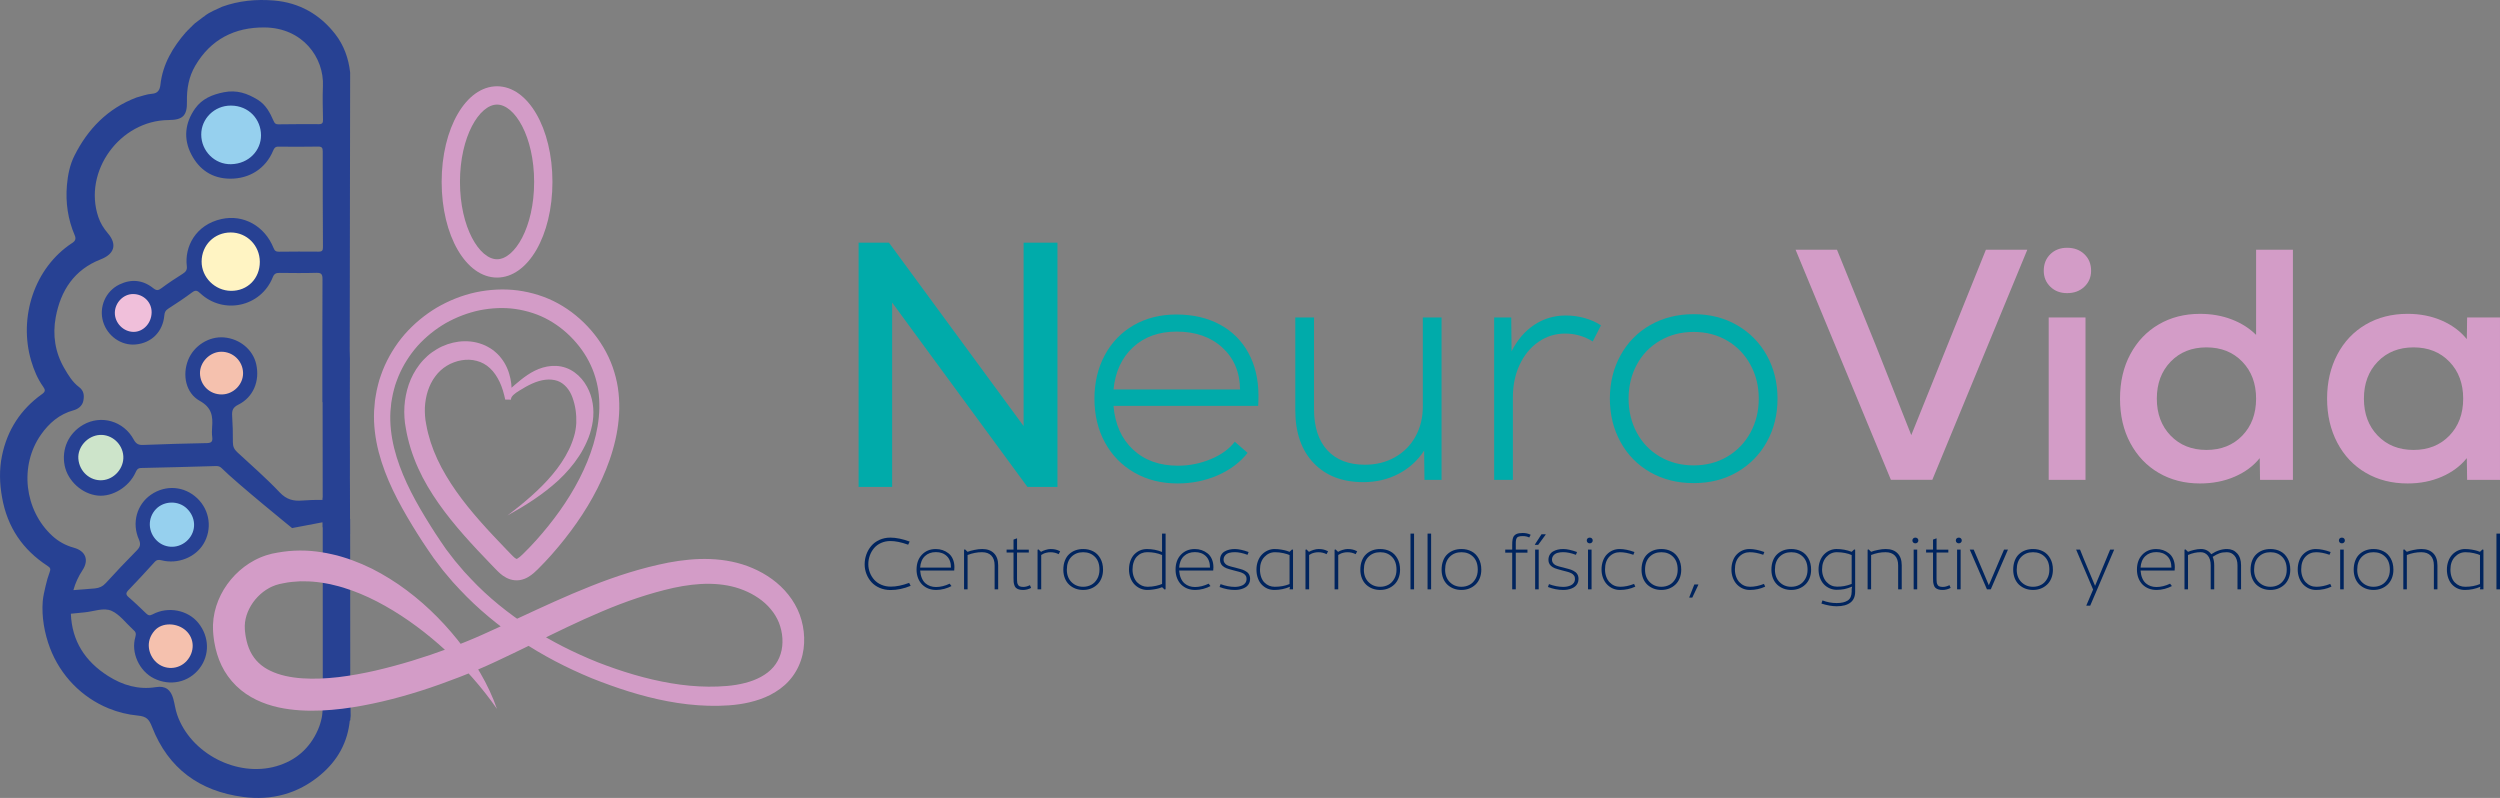 <?xml version="1.0" encoding="utf-8"?>
<!-- Generator: Adobe Illustrator 24.3.0, SVG Export Plug-In . SVG Version: 6.00 Build 0)  -->
<svg version="1.1" id="Capa_1" xmlns="http://www.w3.org/2000/svg" xmlns:xlink="http://www.w3.org/1999/xlink" x="0px" y="0px"
	 viewBox="0 0 1918.98 612.51" style="enable-background:new 0 0 1918.98 612.51;" xml:space="preserve">
<rect x="0" y="0" width="1918.98" height="612.51" fill="#808080" stroke="none"/>
<style type="text/css">
	.st0{fill:#00245E;}
	.st1{fill:#00ABAA;}
	.st2{fill:#D39CC7;}
	.st3{fill:#96D0EE;}
	.st4{fill:#F5C1AE;}
	.st5{fill:#F0BFDA;}
	.st6{fill:#FFF4C3;}
	.st7{fill:#CDE4CA;}
	.st8{fill:none;}
	.st9{fill:#274193;}
</style>
<g>
	<g>
		<path class="st0" d="M697.85,447.41l1.16,2.27c-5.2,2.15-10.32,3.23-15.36,3.23c-3.07,0-5.88-0.55-8.44-1.66
			c-2.52-1.09-4.62-2.56-6.31-4.42c-1.67-1.88-2.95-4-3.85-6.34c-0.9-2.35-1.35-4.78-1.35-7.3c0-2.62,0.44-5.15,1.31-7.58
			c0.87-2.43,2.12-4.61,3.75-6.53c1.61-1.92,3.7-3.47,6.26-4.66c2.54-1.16,5.34-1.75,8.41-1.75c4.38,0,9.32,1.01,14.81,3.03
			l-1.13,2.41c-5.24-1.88-9.77-2.82-13.61-2.82c-2.58,0-4.96,0.48-7.16,1.45c-2.19,0.97-4,2.31-5.44,4.01
			c-1.39,1.65-2.48,3.54-3.24,5.67c-0.77,2.13-1.15,4.35-1.15,6.66c0,2.21,0.39,4.35,1.18,6.41c0.79,2.07,1.91,3.91,3.36,5.54
			c1.47,1.63,3.31,2.92,5.51,3.85c2.2,0.94,4.58,1.41,7.14,1.41C687.89,450.32,692.62,449.35,697.85,447.41z"/>
		<path class="st0" d="M718.63,452.85c-4.31,0-7.87-1.36-10.7-4.07c-1.38-1.36-2.45-3.03-3.23-5c-0.78-1.98-1.16-4.15-1.16-6.52
			c0-4.77,1.37-8.59,4.1-11.46c2.77-2.91,6.31-4.36,10.62-4.36c3.76,0,7.03,1.1,9.8,3.29c1.42,1.09,2.53,2.56,3.33,4.41
			c0.8,1.85,1.21,3.93,1.21,6.24c0,0.66-0.05,1.5-0.15,2.53h-26.15c0.35,4.5,1.72,7.79,4.1,9.86c2.21,1.88,4.9,2.82,8.06,2.82
			c3.4,0,6.9-0.85,10.5-2.56l1.4,1.83c-1.4,0.79-3.21,1.5-5.44,2.13C722.74,452.56,720.64,452.85,718.63,452.85z M706.29,435.71
			h23.68c0-3.82-1.06-6.76-3.17-8.81c-2.13-2.07-4.94-3.11-8.41-3.11c-3.45,0-6.27,1.03-8.44,3.08
			C707.77,428.95,706.54,431.89,706.29,435.71z"/>
		<path class="st0" d="M742.71,452.38h-2.71v-30.4l0.73-0.29l1.98,1.89c1.34-0.55,3.06-1.03,5.18-1.45c2.15-0.47,4.16-0.7,6.02-0.7
			c3.92,0,6.93,1.09,9.05,3.26c2.15,2.15,3.23,5.23,3.23,9.22v18.47h-2.73v-18.41c0-3.28-0.84-5.78-2.52-7.51
			c-1.68-1.72-4.07-2.59-7.17-2.59c-3.71,0-7.39,0.71-11.06,2.15V452.38z"/>
		<path class="st0" d="M780.68,413.2v8.7h9.02v2.24h-9.05v19.43c0,0.91,0.01,1.52,0.03,1.83c0.04,1.36,0.18,2.3,0.41,2.82
			c0.37,0.87,0.83,1.46,1.4,1.75c0.79,0.37,1.78,0.55,2.97,0.55c1.63,0,3.33-0.45,5.12-1.36l0.9,2.12
			c-2.02,1.05-4.11,1.57-6.28,1.57c-2.43,0-4.25-0.57-5.47-1.72c-0.52-0.52-0.91-1.21-1.16-2.07c-0.27-0.87-0.45-1.69-0.52-2.47
			c-0.06-0.79-0.09-1.8-0.09-3.03v-19.43h-5.32v-2.24h5.32v-7.71L780.68,413.2z"/>
		<path class="st0" d="M799.21,452.38h-2.79v-30.37l0.73-0.29l1.95,1.89c0.78-0.52,1.91-1.02,3.4-1.48c1.49-0.47,2.83-0.7,4.02-0.7
			c1.32,0,2.5,0.12,3.55,0.35c1.03,0.19,2.26,0.66,3.7,1.39l-1.16,2.21c-1.9-0.99-4-1.48-6.29-1.48c-1.09,0-2.1,0.11-3.05,0.35
			c-0.97,0.23-1.71,0.48-2.21,0.73c-0.78,0.41-1.39,0.75-1.83,1.02V452.38z"/>
		<path class="st0" d="M816.2,437.32c0-2.56,0.39-4.87,1.18-6.93c0.79-2.06,1.89-3.74,3.3-5.03c2.85-2.62,6.45-3.93,10.79-3.93
			c2.85,0,5.4,0.59,7.65,1.77c2.29,1.17,4.11,2.97,5.47,5.41c1.4,2.43,2.09,5.32,2.09,8.7c0,2.37-0.4,4.55-1.21,6.55
			c-0.8,1.99-1.92,3.65-3.36,4.97c-2.93,2.67-6.5,4.01-10.7,4.01c-4.21,0-7.78-1.34-10.7-4.01c-1.42-1.32-2.52-2.98-3.32-4.97
			C816.6,441.86,816.2,439.68,816.2,437.32z M831.41,450.41c2.31,0,4.41-0.52,6.31-1.54c1.84-0.99,3.35-2.51,4.51-4.57
			c1.14-2.02,1.72-4.34,1.72-6.98c0-4.29-1.17-7.59-3.52-9.92c-2.33-2.35-5.33-3.52-9.02-3.52c-3.65,0-6.64,1.17-8.99,3.52
			c-2.35,2.35-3.52,5.65-3.52,9.92c0,3.95,1.19,7.12,3.58,9.51C824.87,449.21,827.85,450.41,831.41,450.41z"/>
		<path class="st0" d="M880.61,452.85c-1.82,0-3.58-0.37-5.28-1.1c-1.7-0.74-3.19-1.77-4.49-3.11c-1.32-1.36-2.36-3.03-3.11-5.03
			s-1.13-4.15-1.13-6.46c0-2.4,0.36-4.61,1.09-6.63c0.73-2.02,1.73-3.68,3.01-5c2.66-2.71,5.89-4.07,9.72-4.07
			c4.09,0,7.94,0.75,11.55,2.24v-14.08h2.73v42.65l-0.73,0.29l-1.98-1.83c-0.55,0.23-1.28,0.5-2.21,0.81
			c-0.89,0.27-2.21,0.57-3.96,0.87C884.09,452.69,882.35,452.85,880.61,452.85z M880.87,450.41c2.25,0,4.41-0.25,6.49-0.73
			c2.17-0.51,3.72-0.99,4.65-1.46v-11.32v-10.88c-3.39-1.45-7.19-2.18-11.37-2.18c-3.18,0-5.84,1.12-7.97,3.35
			c-1.05,1.1-1.87,2.52-2.46,4.25c-0.59,1.72-0.89,3.63-0.89,5.7c0,2,0.31,3.85,0.94,5.57c0.63,1.72,1.49,3.14,2.58,4.26
			C875.13,449.26,877.8,450.41,880.87,450.41z"/>
		<path class="st0" d="M917.44,452.85c-4.31,0-7.87-1.36-10.7-4.07c-1.38-1.36-2.45-3.03-3.23-5c-0.78-1.98-1.16-4.15-1.16-6.52
			c0-4.77,1.37-8.59,4.1-11.46c2.77-2.91,6.31-4.36,10.62-4.36c3.76,0,7.03,1.1,9.8,3.29c1.42,1.09,2.53,2.56,3.33,4.41
			c0.8,1.85,1.21,3.93,1.21,6.24c0,0.66-0.05,1.5-0.15,2.53H905.1c0.35,4.5,1.72,7.79,4.1,9.86c2.21,1.88,4.9,2.82,8.06,2.82
			c3.4,0,6.9-0.85,10.5-2.56l1.4,1.83c-1.4,0.79-3.21,1.5-5.44,2.13C921.55,452.56,919.46,452.85,917.44,452.85z M905.1,435.71
			h23.68c0-3.82-1.06-6.76-3.17-8.81c-2.13-2.07-4.94-3.11-8.41-3.11c-3.45,0-6.27,1.03-8.44,3.08
			C906.58,428.95,905.36,431.89,905.1,435.71z"/>
		<path class="st0" d="M947.81,452.85c-3.82,0-7.72-0.76-11.69-2.27l0.78-2.21c3.84,1.42,7.51,2.12,11,2.12
			c0.95,0,1.9-0.08,2.85-0.26c0.95-0.18,1.91-0.48,2.86-0.9c0.96-0.43,1.74-1.06,2.34-1.92c0.6-0.85,0.9-1.86,0.9-3.03
			c0-1.07-0.23-1.91-0.7-2.53c-0.54-0.76-1.15-1.31-1.8-1.66c-0.95-0.49-1.8-0.85-2.56-1.08c-0.45-0.14-0.91-0.26-1.4-0.38
			l-0.55-0.15c-0.37-0.09-0.68-0.17-0.93-0.23l-1.45-0.38c-3.16-0.83-5.16-1.42-5.99-1.77c-2.56-1.05-4.12-2.52-4.68-4.42
			c-0.19-0.6-0.29-1.29-0.29-2.06c0-1.46,0.31-2.73,0.94-3.83c0.63-1.09,1.49-1.96,2.58-2.59c1.09-0.63,2.28-1.1,3.59-1.41
			c1.31-0.31,2.72-0.46,4.23-0.46c2.87,0,6.4,0.77,10.59,2.3l-0.84,2.15c-3.67-1.36-6.91-2.04-9.75-2.04
			c-1.59,0-3.02,0.17-4.28,0.52c-1.28,0.35-2.33,0.99-3.14,1.92c-0.82,0.93-1.22,2.07-1.22,3.41c0,1.57,0.79,2.88,2.36,3.93
			c0.72,0.43,1.77,0.84,3.17,1.22l1.72,0.44c0.15,0.04,0.67,0.16,1.54,0.38l1.8,0.49l1.95,0.52c1.59,0.41,2.85,0.87,3.78,1.4
			c1.28,0.62,2.25,1.4,2.91,2.35c0.76,1.09,1.13,2.4,1.13,3.96c0,1.24-0.24,2.35-0.71,3.33s-1.1,1.78-1.86,2.41
			c-0.77,0.63-1.67,1.16-2.72,1.57c-1.05,0.42-2.1,0.71-3.17,0.89C950.03,452.76,948.94,452.85,947.81,452.85z"/>
		<path class="st0" d="M978.21,452.85c-3.8,0-7.02-1.35-9.66-4.04c-1.28-1.32-2.28-2.98-3.01-4.99c-0.73-2.01-1.09-4.2-1.09-6.59
			c0-2.31,0.37-4.47,1.11-6.47c0.74-2.01,1.75-3.69,3.05-5.05c1.3-1.36,2.79-2.41,4.47-3.16c1.68-0.74,3.43-1.12,5.25-1.12
			c1.8,0,3.57,0.16,5.29,0.46c1.84,0.33,3.18,0.63,4.01,0.9c0.87,0.25,1.61,0.52,2.21,0.79l1.95-1.83l0.73,0.26v30.37h-2.7
			l0.35-1.98C986.31,452.03,982.32,452.85,978.21,452.85z M978.5,450.41c4.23,0,8.01-0.7,11.35-2.1v-10.88v-11.37
			c-0.93-0.46-2.48-0.95-4.66-1.45c-2.07-0.49-4.24-0.73-6.49-0.73c-3.16,0-5.88,1.2-8.15,3.6c-2.27,2.41-3.4,5.65-3.4,9.72
			c0,2.07,0.3,3.98,0.89,5.7c0.59,1.73,1.42,3.13,2.49,4.19C972.7,449.3,975.36,450.41,978.5,450.41z"/>
		<path class="st0" d="M1004.86,452.38h-2.79v-30.37l0.73-0.29l1.95,1.89c0.78-0.52,1.91-1.02,3.4-1.48c1.49-0.47,2.83-0.7,4.02-0.7
			c1.32,0,2.5,0.12,3.55,0.35c1.03,0.19,2.26,0.66,3.7,1.39l-1.16,2.21c-1.9-0.99-4-1.48-6.29-1.48c-1.09,0-2.1,0.11-3.05,0.35
			c-0.97,0.23-1.71,0.48-2.21,0.73c-0.78,0.41-1.39,0.75-1.83,1.02V452.38z"/>
		<path class="st0" d="M1027.2,452.38h-2.79v-30.37l0.73-0.29l1.95,1.89c0.78-0.52,1.91-1.02,3.4-1.48c1.49-0.47,2.83-0.7,4.02-0.7
			c1.32,0,2.5,0.12,3.55,0.35c1.03,0.19,2.26,0.66,3.7,1.39l-1.16,2.21c-1.9-0.99-4-1.48-6.29-1.48c-1.09,0-2.1,0.11-3.05,0.35
			c-0.97,0.23-1.71,0.48-2.21,0.73c-0.78,0.41-1.39,0.75-1.83,1.02V452.38z"/>
		<path class="st0" d="M1044.19,437.32c0-2.56,0.39-4.87,1.18-6.93c0.79-2.06,1.89-3.74,3.3-5.03c2.85-2.62,6.45-3.93,10.79-3.93
			c2.85,0,5.4,0.59,7.65,1.77c2.29,1.17,4.11,2.97,5.47,5.41c1.4,2.43,2.1,5.32,2.1,8.7c0,2.37-0.4,4.55-1.21,6.55
			c-0.8,1.99-1.92,3.65-3.36,4.97c-2.93,2.67-6.5,4.01-10.7,4.01c-4.21,0-7.78-1.34-10.71-4.01c-1.42-1.32-2.52-2.98-3.32-4.97
			C1044.59,441.86,1044.19,439.68,1044.19,437.32z M1059.41,450.41c2.31,0,4.41-0.52,6.31-1.54c1.84-0.99,3.34-2.51,4.51-4.57
			c1.15-2.02,1.72-4.34,1.72-6.98c0-4.29-1.17-7.59-3.52-9.92c-2.33-2.35-5.33-3.52-9.02-3.52c-3.65,0-6.64,1.17-8.99,3.52
			c-2.35,2.35-3.52,5.65-3.52,9.92c0,3.95,1.19,7.12,3.58,9.51C1052.86,449.21,1055.84,450.41,1059.41,450.41z"/>
		<path class="st0" d="M1085.42,409.59v42.79h-2.73v-42.79H1085.42z"/>
		<path class="st0" d="M1098.51,409.59v42.79h-2.73v-42.79H1098.51z"/>
		<path class="st0" d="M1106.56,437.32c0-2.56,0.39-4.87,1.17-6.93c0.79-2.06,1.89-3.74,3.3-5.03c2.85-2.62,6.45-3.93,10.79-3.93
			c2.85,0,5.4,0.59,7.65,1.77c2.29,1.17,4.11,2.97,5.47,5.41c1.4,2.43,2.1,5.32,2.1,8.7c0,2.37-0.4,4.55-1.21,6.55
			c-0.8,1.99-1.92,3.65-3.36,4.97c-2.93,2.67-6.5,4.01-10.7,4.01c-4.21,0-7.78-1.34-10.71-4.01c-1.42-1.32-2.52-2.98-3.32-4.97
			C1106.96,441.86,1106.56,439.68,1106.56,437.32z M1121.78,450.41c2.31,0,4.41-0.52,6.31-1.54c1.84-0.99,3.34-2.51,4.51-4.57
			c1.15-2.02,1.72-4.34,1.72-6.98c0-4.29-1.17-7.59-3.52-9.92c-2.33-2.35-5.33-3.52-9.02-3.52c-3.65,0-6.65,1.17-8.99,3.52
			c-2.35,2.35-3.52,5.65-3.52,9.92c0,3.95,1.19,7.12,3.58,9.51C1115.23,449.21,1118.21,450.41,1121.78,450.41z"/>
		<path class="st0" d="M1160.76,452.38v-28.13h-5.35v-2.36h5.35v-3.57c0-0.72,0.02-1.49,0.06-2.3c0.12-1.73,0.37-2.96,0.76-3.7
			c0.5-1.06,1.32-1.86,2.44-2.4c1.12-0.53,2.72-0.8,4.77-0.8c2.33,0,4.37,0.46,6.14,1.36l-1.1,2.1c-1.36-0.72-3.01-1.08-4.95-1.08
			c-1.44,0-2.46,0.13-3.08,0.38c-0.33,0.14-0.57,0.24-0.71,0.3c-0.15,0.07-0.3,0.18-0.47,0.33c-0.16,0.16-0.3,0.34-0.42,0.55
			c-0.33,0.62-0.54,1.32-0.61,2.1l-0.09,1.39v1.75v3.57h8.96v2.36h-8.96v28.13H1160.76z"/>
		<path class="st0" d="M1186.42,410.4l-5.73,7.83h-2.5v-0.29l5.06-7.85h3.17V410.4z M1181.09,452.38h-2.73v-30.49h2.73V452.38z"/>
		<path class="st0" d="M1199.89,452.85c-3.82,0-7.72-0.76-11.7-2.27l0.79-2.21c3.84,1.42,7.51,2.12,11,2.12
			c0.95,0,1.9-0.08,2.85-0.26c0.95-0.18,1.9-0.48,2.86-0.9c0.96-0.43,1.74-1.06,2.34-1.92c0.6-0.85,0.9-1.86,0.9-3.03
			c0-1.07-0.23-1.91-0.7-2.53c-0.54-0.76-1.15-1.31-1.8-1.66c-0.95-0.49-1.8-0.85-2.56-1.08c-0.44-0.14-0.91-0.26-1.39-0.38
			l-0.55-0.15c-0.37-0.09-0.68-0.17-0.93-0.23l-1.46-0.38c-3.16-0.83-5.16-1.42-5.99-1.77c-2.56-1.05-4.12-2.52-4.68-4.42
			c-0.19-0.6-0.29-1.29-0.29-2.06c0-1.46,0.31-2.73,0.95-3.83c0.63-1.09,1.49-1.96,2.57-2.59c1.09-0.63,2.28-1.1,3.59-1.41
			c1.31-0.31,2.72-0.46,4.23-0.46c2.87,0,6.4,0.77,10.59,2.3l-0.85,2.15c-3.66-1.36-6.91-2.04-9.74-2.04
			c-1.59,0-3.02,0.17-4.28,0.52c-1.28,0.35-2.33,0.99-3.14,1.92c-0.81,0.93-1.22,2.07-1.22,3.41c0,1.57,0.79,2.88,2.36,3.93
			c0.72,0.43,1.77,0.84,3.17,1.22l1.72,0.44c0.15,0.04,0.67,0.16,1.54,0.38l1.8,0.49l1.95,0.52c1.59,0.41,2.85,0.87,3.78,1.4
			c1.28,0.62,2.25,1.4,2.91,2.35c0.76,1.09,1.14,2.4,1.14,3.96c0,1.24-0.24,2.35-0.71,3.33c-0.48,0.98-1.09,1.78-1.86,2.41
			c-0.76,0.63-1.67,1.16-2.72,1.57c-1.05,0.42-2.1,0.71-3.17,0.89C1202.11,452.76,1201.01,452.85,1199.89,452.85z"/>
		<path class="st0" d="M1220.28,412.67c0.62,0,1.15,0.19,1.6,0.58c0.44,0.38,0.67,0.92,0.67,1.6c0,0.66-0.22,1.2-0.67,1.6
			c-0.45,0.41-0.98,0.61-1.6,0.61c-0.66,0-1.21-0.2-1.64-0.6c-0.44-0.4-0.65-0.93-0.65-1.61c0-0.68,0.22-1.21,0.65-1.6
			C1219.07,412.87,1219.62,412.67,1220.28,412.67z M1221.67,452.38h-2.73v-30.49h2.73V452.38z"/>
		<path class="st0" d="M1254.29,448.2l0.96,2.09c-3.66,1.71-7.6,2.56-11.81,2.56c-3.78,0-7.06-1.39-9.83-4.16
			c-1.32-1.36-2.36-3.04-3.13-5.05c-0.77-2.01-1.15-4.17-1.15-6.5c0-2.44,0.38-4.68,1.13-6.72s1.8-3.71,3.11-5
			c2.7-2.66,5.93-3.99,9.71-3.99c3.3,0,7.07,0.77,11.32,2.3l-0.85,2.13c-3.72-1.32-7.16-1.98-10.3-1.98c-3.26,0-5.98,1.15-8.18,3.46
			c-2.17,2.29-3.26,5.55-3.26,9.77c0,2.02,0.31,3.88,0.93,5.59c0.62,1.71,1.47,3.12,2.56,4.25c2.21,2.31,4.93,3.46,8.15,3.46
			C1247.03,450.41,1250.57,449.67,1254.29,448.2z"/>
		<path class="st0" d="M1260.02,437.32c0-2.56,0.39-4.87,1.17-6.93c0.79-2.06,1.89-3.74,3.3-5.03c2.85-2.62,6.45-3.93,10.79-3.93
			c2.85,0,5.4,0.59,7.65,1.77c2.29,1.17,4.11,2.97,5.47,5.41c1.4,2.43,2.1,5.32,2.1,8.7c0,2.37-0.4,4.55-1.21,6.55
			c-0.8,1.99-1.92,3.65-3.36,4.97c-2.93,2.67-6.5,4.01-10.7,4.01c-4.21,0-7.78-1.34-10.71-4.01c-1.42-1.32-2.52-2.98-3.32-4.97
			C1260.42,441.86,1260.02,439.68,1260.02,437.32z M1275.24,450.41c2.31,0,4.41-0.52,6.31-1.54c1.84-0.99,3.34-2.51,4.51-4.57
			c1.15-2.02,1.72-4.34,1.72-6.98c0-4.29-1.17-7.59-3.52-9.92c-2.33-2.35-5.33-3.52-9.02-3.52c-3.65,0-6.65,1.17-8.99,3.52
			c-2.34,2.35-3.52,5.65-3.52,9.92c0,3.95,1.19,7.12,3.58,9.51C1268.69,449.21,1271.67,450.41,1275.24,450.41z"/>
		<path class="st0" d="M1303.6,448.95l-4.62,9.77h-2.3v-0.29l3.87-9.8h3.05V448.95z"/>
		<path class="st0" d="M1353.99,448.2l0.96,2.09c-3.66,1.71-7.6,2.56-11.81,2.56c-3.78,0-7.06-1.39-9.83-4.16
			c-1.32-1.36-2.36-3.04-3.13-5.05c-0.77-2.01-1.15-4.17-1.15-6.5c0-2.44,0.38-4.68,1.13-6.72s1.8-3.71,3.11-5
			c2.7-2.66,5.93-3.99,9.71-3.99c3.3,0,7.07,0.77,11.32,2.3l-0.85,2.13c-3.72-1.32-7.16-1.98-10.3-1.98c-3.26,0-5.98,1.15-8.18,3.46
			c-2.17,2.29-3.26,5.55-3.26,9.77c0,2.02,0.31,3.88,0.93,5.59c0.62,1.71,1.47,3.12,2.56,4.25c2.21,2.31,4.93,3.46,8.15,3.46
			C1346.72,450.41,1350.27,449.67,1353.99,448.2z"/>
		<path class="st0" d="M1359.72,437.32c0-2.56,0.39-4.87,1.17-6.93c0.79-2.06,1.89-3.74,3.3-5.03c2.85-2.62,6.45-3.93,10.79-3.93
			c2.85,0,5.4,0.59,7.65,1.77c2.29,1.17,4.11,2.97,5.47,5.41c1.4,2.43,2.1,5.32,2.1,8.7c0,2.37-0.4,4.55-1.21,6.55
			c-0.8,1.99-1.92,3.65-3.36,4.97c-2.93,2.67-6.5,4.01-10.7,4.01c-4.21,0-7.78-1.34-10.71-4.01c-1.42-1.32-2.52-2.98-3.32-4.97
			C1360.11,441.86,1359.72,439.68,1359.72,437.32z M1374.93,450.41c2.31,0,4.41-0.52,6.31-1.54c1.84-0.99,3.34-2.51,4.51-4.57
			c1.15-2.02,1.72-4.34,1.72-6.98c0-4.29-1.17-7.59-3.52-9.92c-2.33-2.35-5.33-3.52-9.02-3.52c-3.65,0-6.65,1.17-8.99,3.52
			c-2.35,2.35-3.52,5.65-3.52,9.92c0,3.95,1.19,7.12,3.58,9.51C1368.38,449.21,1371.36,450.41,1374.93,450.41z"/>
		<path class="st0" d="M1409.84,465.36c-3.51,0-7.42-0.69-11.73-2.07l0.79-2.42c3.55,1.36,7.17,2.04,10.88,2.04
			c3.7,0,6.55-0.66,8.55-1.98c1.96-1.3,2.96-3.55,3-6.75v-2.1l0.35-1.8c-2.23,0.91-4.22,1.55-5.97,1.92
			c-1.74,0.35-3.71,0.52-5.9,0.52c-1.84,0-3.61-0.36-5.31-1.09c-1.7-0.73-3.19-1.76-4.47-3.1c-1.3-1.36-2.31-3.03-3.04-5.02
			c-0.73-1.99-1.09-4.13-1.09-6.44c0-2.29,0.37-4.42,1.1-6.41c0.74-1.99,1.75-3.65,3.03-4.99c1.28-1.36,2.76-2.41,4.44-3.14
			s3.43-1.11,5.25-1.11c4.01,0,7.88,0.72,11.61,2.15l1.95-1.86l0.73,0.29v32.18c0,3.71-1.21,6.49-3.64,8.36
			S1414.44,465.36,1409.84,465.36z M1410.13,450.32c2.04,0,3.87-0.16,5.5-0.46c1.78-0.33,3.68-0.87,5.7-1.63V436.7v-10.65
			c-1.36-0.64-3.05-1.16-5.09-1.57c-2.04-0.41-4.14-0.61-6.31-0.61c-3.12,0-5.79,1.21-8,3.63c-2.21,2.43-3.32,5.62-3.32,9.6
			c0,1.96,0.31,3.79,0.95,5.48c0.63,1.7,1.49,3.11,2.57,4.23C1404.36,449.16,1407.03,450.32,1410.13,450.32z"/>
		<path class="st0" d="M1436.26,452.38h-2.7v-30.4l0.73-0.29l1.98,1.89c1.34-0.55,3.07-1.03,5.18-1.45c2.15-0.47,4.16-0.7,6.02-0.7
			c3.92,0,6.93,1.09,9.05,3.26c2.15,2.15,3.23,5.23,3.23,9.22v18.47H1457v-18.41c0-3.28-0.84-5.78-2.52-7.51
			c-1.68-1.72-4.07-2.59-7.17-2.59c-3.71,0-7.39,0.71-11.06,2.15V452.38z"/>
		<path class="st0" d="M1470.24,412.67c0.62,0,1.15,0.19,1.6,0.58c0.44,0.38,0.67,0.92,0.67,1.6c0,0.66-0.22,1.2-0.67,1.6
			c-0.45,0.41-0.98,0.61-1.6,0.61c-0.66,0-1.21-0.2-1.64-0.6c-0.44-0.4-0.66-0.93-0.66-1.61c0-0.68,0.22-1.21,0.66-1.6
			C1469.03,412.87,1469.58,412.67,1470.24,412.67z M1471.63,452.38h-2.73v-30.49h2.73V452.38z"/>
		<path class="st0" d="M1486.5,413.2v8.7h9.02v2.24h-9.05v19.43c0,0.91,0.01,1.52,0.03,1.83c0.04,1.36,0.17,2.3,0.41,2.82
			c0.37,0.87,0.83,1.46,1.39,1.75c0.79,0.37,1.78,0.55,2.97,0.55c1.63,0,3.34-0.45,5.12-1.36l0.9,2.12
			c-2.02,1.05-4.11,1.57-6.28,1.57c-2.43,0-4.25-0.57-5.47-1.72c-0.52-0.52-0.91-1.21-1.16-2.07c-0.27-0.87-0.45-1.69-0.52-2.47
			c-0.06-0.79-0.09-1.8-0.09-3.03v-19.43h-5.32v-2.24h5.32v-7.71L1486.5,413.2z"/>
		<path class="st0" d="M1503.57,412.67c0.62,0,1.15,0.19,1.6,0.58c0.44,0.38,0.67,0.92,0.67,1.6c0,0.66-0.22,1.2-0.67,1.6
			c-0.45,0.41-0.98,0.61-1.6,0.61c-0.66,0-1.21-0.2-1.64-0.6c-0.44-0.4-0.65-0.93-0.65-1.61c0-0.68,0.22-1.21,0.65-1.6
			C1502.37,412.87,1502.91,412.67,1503.57,412.67z M1504.97,452.38h-2.73v-30.49h2.73V452.38z"/>
		<path class="st0" d="M1534.47,430.74l3.81-8.85h3l-13.18,30.49h-2.94l-13.18-30.49h3.03l3.46,8.12l8.14,19.23L1534.47,430.74z"/>
		<path class="st0" d="M1545.32,437.32c0-2.56,0.39-4.87,1.17-6.93c0.79-2.06,1.89-3.74,3.3-5.03c2.85-2.62,6.45-3.93,10.79-3.93
			c2.85,0,5.4,0.59,7.65,1.77c2.29,1.17,4.11,2.97,5.47,5.41c1.4,2.43,2.1,5.32,2.1,8.7c0,2.37-0.4,4.55-1.21,6.55
			c-0.8,1.99-1.92,3.65-3.36,4.97c-2.93,2.67-6.5,4.01-10.7,4.01c-4.21,0-7.78-1.34-10.71-4.01c-1.42-1.32-2.52-2.98-3.32-4.97
			C1545.72,441.86,1545.32,439.68,1545.32,437.32z M1560.54,450.41c2.31,0,4.41-0.52,6.31-1.54c1.84-0.99,3.34-2.51,4.51-4.57
			c1.15-2.02,1.72-4.34,1.72-6.98c0-4.29-1.17-7.59-3.52-9.92c-2.33-2.35-5.33-3.52-9.02-3.52c-3.65,0-6.65,1.17-8.99,3.52
			c-2.35,2.35-3.52,5.65-3.52,9.92c0,3.95,1.19,7.12,3.58,9.51C1553.99,449.21,1556.97,450.41,1560.54,450.41z"/>
		<path class="st0" d="M1616.33,430.1l3.38-8.21h3.11l-18.39,43h-3.03l5.26-12.37l-13.03-30.63h3l3.08,7.65l8.46,20.16
			L1616.33,430.1z"/>
		<path class="st0" d="M1655.4,452.85c-4.31,0-7.88-1.36-10.71-4.07c-1.38-1.36-2.45-3.03-3.23-5c-0.78-1.98-1.16-4.15-1.16-6.52
			c0-4.77,1.36-8.59,4.1-11.46c2.78-2.91,6.31-4.36,10.62-4.36c3.76,0,7.03,1.1,9.81,3.29c1.42,1.09,2.53,2.56,3.33,4.41
			c0.8,1.85,1.21,3.93,1.21,6.24c0,0.66-0.05,1.5-0.15,2.53h-26.15c0.35,4.5,1.72,7.79,4.1,9.86c2.21,1.88,4.9,2.82,8.06,2.82
			c3.39,0,6.89-0.85,10.5-2.56l1.4,1.83c-1.4,0.79-3.21,1.5-5.44,2.13C1659.51,452.56,1657.42,452.85,1655.4,452.85z
			 M1643.07,435.71h23.68c0-3.82-1.06-6.76-3.17-8.81c-2.13-2.07-4.94-3.11-8.41-3.11c-3.45,0-6.27,1.03-8.44,3.08
			C1644.54,428.95,1643.32,431.89,1643.07,435.71z"/>
		<path class="st0" d="M1709.45,421.43c3.16,0,5.75,1.11,7.77,3.32c2,2.17,3,5.23,3,9.16v18.47h-2.74v-18.41
			c0-3.2-0.77-5.68-2.32-7.45c-1.53-1.76-3.47-2.65-5.82-2.65c-2.25,0-4.13,0.27-5.65,0.81c-1.55,0.57-3.31,1.47-5.26,2.74
			c0.79,1.88,1.19,4.04,1.19,6.49v18.47h-2.7v-18.41c0-3.22-0.73-5.7-2.18-7.45c-1.42-1.76-3.24-2.65-5.47-2.65
			c-3.32,0-6.57,0.71-9.78,2.15v26.36h-2.7v-30.4l0.73-0.29l1.98,1.89c1.26-0.55,2.79-1.03,4.6-1.45c1.84-0.47,3.62-0.7,5.32-0.7
			c3.38,0,6.01,1.34,7.91,4.01C1701.32,422.77,1705.36,421.43,1709.45,421.43z"/>
		<path class="st0" d="M1727.52,437.32c0-2.56,0.39-4.87,1.17-6.93c0.79-2.06,1.89-3.74,3.3-5.03c2.85-2.62,6.45-3.93,10.79-3.93
			c2.85,0,5.4,0.59,7.65,1.77c2.29,1.17,4.11,2.97,5.47,5.41c1.4,2.43,2.1,5.32,2.1,8.7c0,2.37-0.4,4.55-1.21,6.55
			c-0.8,1.99-1.92,3.65-3.36,4.97c-2.93,2.67-6.5,4.01-10.7,4.01c-4.21,0-7.78-1.34-10.71-4.01c-1.42-1.32-2.52-2.98-3.32-4.97
			C1727.92,441.86,1727.52,439.68,1727.52,437.32z M1742.74,450.41c2.31,0,4.41-0.52,6.31-1.54c1.84-0.99,3.34-2.51,4.51-4.57
			c1.15-2.02,1.72-4.34,1.72-6.98c0-4.29-1.17-7.59-3.52-9.92c-2.33-2.35-5.33-3.52-9.02-3.52c-3.65,0-6.65,1.17-8.99,3.52
			c-2.35,2.35-3.52,5.65-3.52,9.92c0,3.95,1.19,7.12,3.58,9.51C1736.19,449.21,1739.17,450.41,1742.74,450.41z"/>
		<path class="st0" d="M1788.67,448.2l0.96,2.09c-3.66,1.71-7.6,2.56-11.81,2.56c-3.78,0-7.06-1.39-9.83-4.16
			c-1.32-1.36-2.36-3.04-3.13-5.05c-0.77-2.01-1.15-4.17-1.15-6.5c0-2.44,0.38-4.68,1.13-6.72s1.8-3.71,3.11-5
			c2.7-2.66,5.93-3.99,9.71-3.99c3.3,0,7.07,0.77,11.32,2.3l-0.85,2.13c-3.72-1.32-7.16-1.98-10.3-1.98c-3.26,0-5.98,1.15-8.18,3.46
			c-2.17,2.29-3.26,5.55-3.26,9.77c0,2.02,0.31,3.88,0.93,5.59c0.62,1.71,1.47,3.12,2.56,4.25c2.21,2.31,4.93,3.46,8.15,3.46
			C1781.41,450.41,1784.95,449.67,1788.67,448.2z"/>
		<path class="st0" d="M1797.63,412.67c0.62,0,1.15,0.19,1.6,0.58c0.44,0.38,0.67,0.92,0.67,1.6c0,0.66-0.22,1.2-0.67,1.6
			c-0.45,0.41-0.98,0.61-1.6,0.61c-0.66,0-1.21-0.2-1.64-0.6c-0.44-0.4-0.65-0.93-0.65-1.61c0-0.68,0.22-1.21,0.65-1.6
			C1796.42,412.87,1796.97,412.67,1797.63,412.67z M1799.03,452.38h-2.73v-30.49h2.73V452.38z"/>
		<path class="st0" d="M1806.68,437.32c0-2.56,0.39-4.87,1.17-6.93c0.79-2.06,1.89-3.74,3.3-5.03c2.85-2.62,6.45-3.93,10.79-3.93
			c2.85,0,5.4,0.59,7.65,1.77c2.29,1.17,4.11,2.97,5.47,5.41c1.4,2.43,2.1,5.32,2.1,8.7c0,2.37-0.4,4.55-1.21,6.55
			c-0.8,1.99-1.92,3.65-3.36,4.97c-2.93,2.67-6.5,4.01-10.7,4.01c-4.21,0-7.78-1.34-10.71-4.01c-1.42-1.32-2.52-2.98-3.32-4.97
			C1807.08,441.86,1806.68,439.68,1806.68,437.32z M1821.9,450.41c2.31,0,4.41-0.52,6.31-1.54c1.84-0.99,3.34-2.51,4.51-4.57
			c1.15-2.02,1.72-4.34,1.72-6.98c0-4.29-1.17-7.59-3.52-9.92c-2.33-2.35-5.33-3.52-9.02-3.52c-3.65,0-6.65,1.17-8.99,3.52
			c-2.35,2.35-3.52,5.65-3.52,9.92c0,3.95,1.19,7.12,3.58,9.51C1815.35,449.21,1818.32,450.41,1821.9,450.41z"/>
		<path class="st0" d="M1847.46,452.38h-2.7v-30.4l0.73-0.29l1.98,1.89c1.34-0.55,3.07-1.03,5.18-1.45c2.15-0.47,4.16-0.7,6.02-0.7
			c3.92,0,6.93,1.09,9.05,3.26c2.15,2.15,3.23,5.23,3.23,9.22v18.47h-2.73v-18.41c0-3.28-0.84-5.78-2.52-7.51
			c-1.68-1.72-4.07-2.59-7.17-2.59c-3.71,0-7.39,0.71-11.06,2.15V452.38z"/>
		<path class="st0" d="M1891.98,452.85c-3.8,0-7.02-1.35-9.66-4.04c-1.28-1.32-2.28-2.98-3.01-4.99c-0.73-2.01-1.09-4.2-1.09-6.59
			c0-2.31,0.37-4.47,1.1-6.47c0.74-2.01,1.76-3.69,3.05-5.05c1.3-1.36,2.79-2.41,4.47-3.16c1.68-0.74,3.43-1.12,5.25-1.12
			c1.8,0,3.57,0.16,5.29,0.46c1.84,0.33,3.18,0.63,4.01,0.9c0.87,0.25,1.61,0.52,2.21,0.79l1.95-1.83l0.73,0.26v30.37h-2.71
			l0.35-1.98C1900.08,452.03,1896.09,452.85,1891.98,452.85z M1892.27,450.41c4.23,0,8.01-0.7,11.35-2.1v-10.88v-11.37
			c-0.93-0.46-2.48-0.95-4.65-1.45c-2.08-0.49-4.24-0.73-6.49-0.73c-3.16,0-5.87,1.2-8.15,3.6c-2.27,2.41-3.4,5.65-3.4,9.72
			c0,2.07,0.3,3.98,0.89,5.7c0.59,1.73,1.42,3.13,2.49,4.19C1886.47,449.3,1889.13,450.41,1892.27,450.41z"/>
		<path class="st0" d="M1918.98,409.59v42.79h-2.73v-42.79H1918.98z"/>
	</g>
	<g>
		<g>
			<g>
				<path class="st1" d="M664.47,191.7h15.14L791.14,343.6V191.7h15.14v176.62h-14.89L679.36,215.67v152.65h-14.89V191.7z"/>
				<path class="st1" d="M811.7,373.75h-23.06L684.79,232.24v141.51h-25.74V186.28h23.31l103.35,140.76V186.28h25.99V373.75z
					 M794.14,362.9h6.71V197.13h-4.29v163.03l-119.7-163.03h-6.97V362.9h4.03V199.11L794.14,362.9z"/>
			</g>
			<path class="st1" d="M870.74,362.77c-9.67-5.55-17.2-13.25-22.58-23.09c-5.39-9.84-8.07-21.07-8.07-33.68
				c0-12.44,2.65-23.59,7.95-33.43c5.3-9.84,12.7-17.49,22.2-22.96c9.5-5.46,20.39-8.2,32.67-8.2c12.78,0,23.93,2.57,33.43,7.69
				c9.5,5.13,16.82,12.41,21.95,21.83c5.13,9.42,7.7,20.35,7.7,32.8c0,3.53-0.09,6.14-0.25,7.82H854.72
				c1.17,14.13,6.18,25.32,15.01,33.56c8.83,8.24,20.31,12.36,34.44,12.36c8.74,0,17.16-1.68,25.23-5.05
				c8.07-3.36,14.21-7.82,18.42-13.37l9.84,8.58c-5.89,7.4-13.59,13.16-23.09,17.28c-9.51,4.12-19.73,6.18-30.66,6.18
				C891.47,371.1,880.41,368.32,870.74,362.77z M951.86,298.94c-0.17-13.29-4.71-24.01-13.62-32.17
				c-8.92-8.16-20.61-12.24-35.07-12.24c-13.62,0-24.77,4-33.43,11.98c-8.66,7.99-13.67,18.8-15.01,32.42H951.86z"/>
			<path class="st1" d="M1008.25,355.33c-9.34-9.84-14-23.34-14-40.5v-71.15h14.38v70.4c0,13.62,3.41,24.14,10.22,31.54
				c6.81,7.4,16.44,11.1,28.89,11.1c8.58,0,16.27-1.93,23.09-5.8c6.81-3.87,12.07-9.21,15.77-16.02c3.7-6.81,5.55-14.42,5.55-22.83
				v-68.38h14.38v124.64h-13.12l-0.25-22.46c-4.88,7.57-11.4,13.5-19.55,17.79c-8.16,4.29-17.2,6.43-27.12,6.43
				C1030.33,370.09,1017.59,365.17,1008.25,355.33z"/>
			<path class="st1" d="M1146.9,243.68h13.12l0.25,25.99c4.37-8.74,10.18-15.52,17.41-20.31c7.23-4.8,15.31-7.19,24.22-7.19
				c5.05,0,9.92,0.67,14.63,2.02c4.71,1.35,8.83,3.2,12.36,5.55l-6.31,12.36c-6.56-4.04-13.63-6.06-21.19-6.06
				s-14.42,2.14-20.56,6.43c-6.14,4.29-10.94,10.14-14.38,17.54c-3.45,7.4-5.17,15.73-5.17,24.98v63.33h-14.38V243.68z"/>
			<path class="st1" d="M1266.75,362.52c-9.76-5.55-17.37-13.29-22.83-23.21c-5.47-9.92-8.2-21.02-8.2-33.31
				c0-12.27,2.73-23.38,8.2-33.3c5.46-9.92,13.08-17.66,22.83-23.21c9.76-5.55,20.86-8.33,33.31-8.33c12.45,0,23.55,2.82,33.31,8.45
				c9.75,5.64,17.37,13.37,22.84,23.21c5.46,9.84,8.2,20.9,8.2,33.18c0,12.28-2.74,23.34-8.2,33.18
				c-5.47,9.84-13.08,17.58-22.84,23.21c-9.76,5.64-20.86,8.45-33.31,8.45C1287.6,370.85,1276.5,368.07,1266.75,362.52z
				 M1256.4,332.12c4.2,7.82,10.13,13.96,17.79,18.42c7.65,4.46,16.27,6.69,25.86,6.69c9.59,0,18.17-2.23,25.74-6.69
				c7.57-4.45,13.5-10.6,17.79-18.42c4.29-7.82,6.43-16.53,6.43-26.12c0-9.59-2.14-18.29-6.43-26.11
				c-4.29-7.82-10.22-13.96-17.79-18.42c-7.57-4.46-16.15-6.69-25.74-6.69c-9.59,0-18.21,2.23-25.86,6.69
				c-7.66,4.46-13.59,10.6-17.79,18.42c-4.21,7.82-6.31,16.53-6.31,26.11C1250.1,315.59,1252.2,324.29,1256.4,332.12z"/>
			<path class="st2" d="M1378.27,191.7h31.79l29.77,73.42l27.25,68.88l57.28-142.31h31.79l-72.92,176.62h-31.79L1378.27,191.7z"/>
			<path class="st2" d="M1573.82,195.11c3.36-3.28,7.65-4.92,12.87-4.92c5.38,0,9.8,1.64,13.25,4.92c3.45,3.28,5.17,7.53,5.17,12.74
				c0,4.88-1.73,8.96-5.17,12.24c-3.45,3.28-7.87,4.92-13.25,4.92c-5.22,0-9.51-1.64-12.87-4.92c-3.37-3.28-5.05-7.36-5.05-12.24
				C1568.77,202.64,1570.45,198.39,1573.82,195.11z M1572.56,243.68h28.26v124.64h-28.26V243.68z"/>
			<path class="st2" d="M1657.08,363.02c-9.25-5.38-16.53-12.99-21.82-22.83c-5.3-9.84-7.95-21.23-7.95-34.19
				c0-12.95,2.65-24.35,7.95-34.19c5.3-9.84,12.57-17.45,21.82-22.83c9.25-5.38,19.76-8.07,31.54-8.07c8.91,0,17.07,1.43,24.47,4.29
				c7.4,2.86,13.63,6.81,18.67,11.86V191.7h28.26v176.62h-25.23l-0.25-16.65c-4.88,6.06-11.32,10.81-19.3,14.26
				c-7.99,3.45-16.87,5.17-26.62,5.17C1676.84,371.1,1666.33,368.4,1657.08,363.02z M1666.16,334.39
				c7.07,7.32,16.23,10.98,27.5,10.98c11.27,0,20.44-3.66,27.5-10.98c7.07-7.32,10.6-16.78,10.6-28.39
				c0-11.61-3.53-21.07-10.6-28.38c-7.06-7.32-16.23-10.98-27.5-10.98c-11.27,0-20.44,3.66-27.5,10.98
				c-7.07,7.32-10.6,16.78-10.6,28.38C1655.56,317.61,1659.1,327.07,1666.16,334.39z"/>
			<path class="st2" d="M1815.91,362.9c-9.34-5.46-16.61-13.16-21.83-23.09c-5.21-9.92-7.82-21.19-7.82-33.81
				c0-12.61,2.61-23.88,7.82-33.81c5.21-9.92,12.49-17.62,21.83-23.09c9.34-5.46,20.06-8.2,32.17-8.2c9.59,0,18.33,1.73,26.24,5.17
				c7.9,3.45,14.3,8.2,19.18,14.26l0.25-16.65h25.23v124.64h-25.23l-0.25-16.65c-4.88,6.06-11.27,10.81-19.18,14.26
				c-7.91,3.45-16.65,5.17-26.24,5.17C1835.97,371.1,1825.24,368.36,1815.91,362.9z M1825.12,334.39
				c7.07,7.32,16.23,10.98,27.5,10.98c11.27,0,20.44-3.66,27.5-10.98c7.07-7.32,10.6-16.78,10.6-28.39
				c0-11.61-3.53-21.07-10.6-28.38c-7.06-7.32-16.23-10.98-27.5-10.98c-11.27,0-20.44,3.66-27.5,10.98
				c-7.07,7.32-10.6,16.78-10.6,28.38C1814.52,317.61,1818.05,327.07,1825.12,334.39z"/>
		</g>
	</g>
	<g>
		<circle class="st3" cx="177.09" cy="103.55" r="24.16"/>
		<circle class="st3" cx="131.05" cy="406.1" r="24.16"/>
		<circle class="st4" cx="131.05" cy="496" r="24.16"/>
		<circle class="st5" cx="101.57" cy="240.22" r="16"/>
		<circle class="st4" cx="170.04" cy="286.38" r="19.49"/>
		<circle class="st6" cx="177.41" cy="199.73" r="24.16"/>
		<circle class="st7" cx="77.4" cy="351.24" r="24.16"/>
		<g>
			<path class="st8" d="M268.54,272.05"/>
		</g>
		<g>
			<path class="st2" d="M381.53,213.06c-23.84,0-42.52-32.25-42.52-73.42s18.68-73.42,42.52-73.42s42.52,32.25,42.52,73.42
				S405.38,213.06,381.53,213.06z M381.53,80.28c-13.46,0-28.46,24.38-28.46,59.36s15,59.36,28.46,59.36S410,174.63,410,139.64
				S395,80.28,381.53,80.28z"/>
		</g>
		<g>
			<path class="st8" d="M119.82,508.22c6.77,6.34,17.3,5.88,23.41-0.83c6.44-7.08,6.21-17.27-0.62-23.43
				c-6.63-5.97-18.12-6.49-23.92,0.07C111.13,492.58,114.21,502.97,119.82,508.22z"/>
			<path class="st8" d="M144.29,414.35c6.63-6.95,6.2-17.4-1.01-24.17c-6.51-6.12-17.41-5.84-23.58,0.6
				c-6.57,6.85-6.23,17.56,0.76,24.27C127.17,421.5,137.76,421.18,144.29,414.35z"/>
			<path class="st8" d="M186.58,286.26c-0.17-9.15-7.73-16.42-16.9-16.27c-8.67,0.14-16.34,8.01-16.18,16.59
				c0.17,9.24,7.62,16.36,16.91,16.18C179.3,302.59,186.75,294.98,186.58,286.26z"/>
			<path class="st8" d="M76.51,333.86c-9.3,0.61-16.99,9.17-16.36,18.2c0.69,9.83,8.98,17.27,18.44,16.55
				c9.2-0.7,16.65-9.26,16.08-18.48C94.09,340.69,85.78,333.25,76.51,333.86z"/>
			<path class="st8" d="M102.25,225.69c-7.47-0.06-13.99,6.57-14.09,14.33c-0.1,7.83,6.49,14.63,14.28,14.72
				c7.57,0.09,13.88-6.7,13.97-14.99C116.48,231.96,110.24,225.76,102.25,225.69z"/>
			<path class="st8" d="M177.11,178.44c-12.59-0.01-22.29,9.68-22.36,22.33c-0.06,12.1,10.2,22.34,22.51,22.48
				c12.71,0.14,22.23-9.44,22.16-22.32C199.36,188.41,189.48,178.45,177.11,178.44z"/>
			<path class="st8" d="M177.17,81.05c-12.62-0.03-22.73,10.06-22.7,22.25c0.03,12.55,10.27,23.01,22.86,22.74
				c13.71-0.29,23.08-10.62,23.02-22.23C200.29,91.68,191.15,81.08,177.17,81.05z"/>
			<g>
				<path class="st9" d="M255.51,386.72l-3.31-2.34c-0.6-0.37-1.21-0.68-1.82-1c-0.44-0.23-0.87-0.45-1.31-0.7l-0.11-0.06
					c-0.41-0.25-0.82-0.47-1.24-0.68c0.01,63.55,0.03,125.67,0.05,177.7c3.6-0.54,7.37-1.46,11.35-2.79c3.2-1.09,6.46-2.42,9.8-3.98
					c-0.02-6.46-0.03-12.92-0.05-19.38c-0.03-45.02-0.07-90.05-0.1-135.07c-0.26-0.28-0.52-0.57-0.77-0.84
					C263.02,392.51,259.15,389.14,255.51,386.72z"/>
				<path class="st9" d="M268.78,535.86c-1.79,0.26-3.57,0.51-5.34,0.72c-5.44,0.66-10.61,1.1-15.58,1.34
					c0,1.21,0.01,2.35,0.02,3.38c0.03,6.69-1.27,13.01-3.87,18.95c-6.23,14.18-17.03,23.61-31.89,27.89
					c-30.27,8.71-65.81-9.8-76.13-39.5c-1.37-3.94-1.85-8.17-2.96-12.2c-1.93-7.04-6.04-10.18-13.21-9.02
					c-13.54,2.18-25.67-1.45-36.84-8.53c-17.66-11.2-27.78-26.88-28.58-47.8c3.5-0.38,6.99-0.75,10.5-1.05
					c7.01-0.61,14.63-3.95,20.85-1.12c6.15,2.8,10.7,9.13,15.95,13.92c0.24,0.22,0.44,0.48,0.69,0.68c1.87,1.45,2.23,3.07,1.51,5.47
					c-3.56,11.86,2.98,26.18,14.29,31.76c12.46,6.14,26.57,3.07,34.88-7.59c8.01-10.27,7.69-24.37-0.78-34.92
					c-8.01-9.98-23.18-13.02-35.04-6.71c-2.19,1.16-3.37,0.95-4.96-0.56c-4.44-4.24-8.84-8.53-13.49-12.52
					c-2.29-1.97-2.32-3.25-0.27-5.39c6.82-7.11,13.53-14.32,20.13-21.63c1.69-1.87,3.21-1.89,5.46-1.32
					c12.31,3.12,25.83-2.27,32.06-12.57c6.87-11.36,4.92-25.79-4.74-35.02c-9.86-9.42-24.21-10.6-35.57-2.78
					c-10.86,7.48-14.84,21.69-9.31,34.21c1.66,3.76,1.08,5.9-1.65,8.66c-8.07,8.14-15.95,16.48-23.68,24.94
					c-2.36,2.58-5.02,3.8-8.33,4.12c-5.5,0.53-11.05,0.85-16.56,1.31c1.45-5.28,3.72-10.32,6.91-15.15
					c5.27-7.96,2.51-14.92-6.64-17.42c-6.24-1.71-11.66-4.71-16.37-9c-21.58-19.71-25.58-53.98-8.73-77.86
					c6.18-8.76,14.07-15.65,24.96-18.61c3.36-0.91,6.75-3.23,7.53-7.4c0.76-4.08,0.41-7.65-3.4-10.5
					c-4.95-3.7-8.16-9.07-11.19-14.28c-7.09-12.17-9.17-25.49-6.63-39.25c3.82-20.65,14.32-36.56,34.55-44.42
					c10.49-4.08,12.81-11.44,5.42-20.07c-3.2-3.73-5.7-7.76-7.27-12.43c-11.83-35.04,16.57-74.18,54.04-74.43
					c10.83-0.07,14.22-3.44,13.98-14.23c-0.22-9.73,1.44-19.04,6.38-27.46c11.88-20.28,30.29-29.59,53.2-29.38
					c29.19,0.27,45.81,23.09,44.8,45.16c-0.39,8.54-0.08,17.11,0.06,25.67c0.04,2.43-0.55,3.43-3.21,3.41
					c-10.33-0.09-20.67,0.01-31,0.12c-1.99,0.02-2.82-0.52-3.71-2.59c-2.73-6.31-5.98-12.46-12.15-16.25
					c-8.02-4.93-16.13-7.77-26.12-5.77c-9.06,1.81-16.74,5.1-21.98,12.48c-7.8,11-9.15,23.21-2.89,35.25
					c6.09,11.7,15.92,18.48,29.67,18.61c14.96,0.14,27.4-7.78,33.12-21.52c0.84-2.03,1.66-3.1,4.05-3.07
					c10.17,0.11,20.35,0.11,30.52-0.05c2.84-0.04,3.5,1,3.49,3.65c-0.03,24.54,0.03,49.08,0.17,73.62c0.01,2.49-0.68,3.4-3.27,3.37
					c-10.17-0.1-20.35-0.07-30.52,0.05c-2.28,0.03-3.28-0.7-4.16-2.91c-6.71-16.79-23.08-25.91-39.92-22.18
					c-19.99,4.43-28.44,21.42-26.63,36.13c0.35,2.84-0.72,4.38-3.04,5.84c-5.59,3.53-11.14,7.16-16.43,11.12
					c-2.45,1.83-3.78,2.01-6.36-0.05c-7.89-6.32-16.82-7.17-25.89-2.79c-10.68,5.16-15.86,17.37-12.54,28.53
					c3.29,11.05,13.88,18.5,24.9,17.52c12.31-1.1,20.98-9.77,22.11-22.33c0.21-2.29,0.83-3.77,2.87-5.07
					c6.25-4,12.44-8.11,18.39-12.54c2.63-1.95,3.91-1.62,6.24,0.57c17.85,16.79,46.67,10.48,55.73-12.22
					c1.16-2.92,2.68-3.39,5.34-3.36c9.36,0.1,18.74,0.23,28.09-0.05c3.88-0.12,4.76,1.1,4.74,4.86
					c-0.16,31.49-0.09,62.97-0.09,94.46c0.06,0,0.12,0,0.18,0c0,1.94-0.01,3.88,0,5.81c0.04,10.49,0.05,37.28,0.07,69.16
					c-4.85-0.06-11.18,0.1-15.53,0.48c-6.84,0.61-12.21-0.68-17.41-6.17c-10.31-10.88-21.67-20.76-32.69-30.96
					c-2.29-2.12-3.34-4.35-3.32-7.54c0.06-6.78-0.13-13.57-0.56-20.33c-0.25-4.02,0.46-6.44,4.66-8.52
					c11.56-5.72,16.71-18.14,13.82-31.1c-2.49-11.15-12.53-19.52-24.7-20.57c-11.55-1-23.23,6.36-27.59,17.39
					c-4.53,11.45-1.83,25.31,8.93,31.29c9.23,5.13,10.21,11.7,9.5,20.3c-0.21,2.56-0.21,5.19,0.12,7.74c0.45,3.53-1.02,4.33-4.3,4.4
					c-16.3,0.32-32.61,0.78-48.9,1.42c-3.56,0.14-5.39-0.99-7.1-4.15c-7.7-14.25-25.01-19.2-38.71-11.36
					c-11.24,6.43-16.8,18.6-14.3,31.26c2.36,11.92,13.43,21.94,25.53,23.12c11.16,1.09,23.83-6.61,28.83-17.63
					c0.91-2.01,1.64-3.51,4.36-3.56c19.21-0.39,38.42-0.94,57.62-1.49c1.75-0.05,3.05,0.48,4.29,1.72
					c11.68,11.61,53.94,45.89,53.94,45.89s21.31-4.03,23.03-4.37c0.05-0.01,0.23-0.02,0.47-0.03c0,1.25,0,2.5,0,3.75
					c3,0.48,5.74,0.94,8.56,1.65c0.34,0.08,0.77,0.18,1.2,0.27c0.96,0.22,1.92,0.43,2.87,0.68l0.15,0.04l3.95,1.13
					c1.41,0.41,2.83,0.87,4.28,1.35c-0.03-12.45-0.05-24.9-0.08-37.36c-0.01-1.3-0.02-2.6-0.03-3.9c0-0.32-0.01-0.64-0.01-0.95
					c0-4.53,0.01-9.06,0.01-13.59c0-3.22,0-6.44-0.01-9.66c-0.01-2.27-0.02-4.54-0.03-6.81c0-0.32,0.01-0.64,0.01-0.95
					c0-4.53,0-9.05,0-13.58c0-0.32,0-0.64,0-0.95c-0.01-5.17-0.01-10.35-0.02-15.52c0-0.32,0-0.64-0.01-0.95
					c0.02-10.02,0.05-20.04,0.07-30.06c-0.06-2.26-0.17-4.51-0.17-6.77c0.11-71.03,0.23-142.07,0.34-213.1
					c-1.16-10.84-4.87-21.03-11.41-29.43C245.5,10.95,229.64,1.94,209.98,0.36c-13.47-1.08-26.63,0.19-39.4,4.77
					c-4.64,2.27-9.59,3.97-13.68,7.28c-0.08,0.34-0.29,0.48-0.63,0.42c-2.35,1.79-4.7,3.58-7.06,5.37
					c-0.04,0.31-0.21,0.48-0.51,0.51c-0.48,0.48-0.97,0.96-1.45,1.44c-0.04,0.29-0.2,0.45-0.49,0.46c-0.48,0.49-0.96,0.98-1.44,1.47
					c-0.03,0.29-0.19,0.46-0.49,0.48c-0.49,0.48-0.97,0.97-1.46,1.45c-0.03,0.3-0.19,0.46-0.48,0.49
					c-10.29,11.76-18.02,24.78-19.78,40.68c-0.43,3.86-2.05,6.5-6.33,6.79c-4.18,0.28-8.07,1.87-12.08,2.89
					c-22.02,8.38-37.32,24.15-47.63,44.75c-3.43,6.85-5.05,14.69-5.71,22.6c-1.12,13.36,0.75,26.15,6.01,38.45
					c1.05,2.44,0.54,4.22-1.75,5.72c-29.42,19.13-41.47,57.34-31.7,90.54c2.07,7.03,4.91,13.87,9.21,19.91
					c1.68,2.36,1.87,3.72-0.82,5.64c-16.4,11.7-26.71,27.51-30.77,47.25c-2.2,10.68-1.91,21.18,0.04,32.12
					c4.1,22.97,15.85,40.19,35.11,52.69c2.07,1.34,2.26,2.36,1.43,4.61c-1.28,3.47-2.32,7.03-3.12,10.64
					c-0.86,3.88-1.86,7.66-2.19,11.63c-0.98,11.96,1.34,24.9,5.59,36.09c3.95,10.4,10.05,19.96,17.82,27.93
					c7.67,7.87,16.95,14.16,27.12,18.32c7.15,2.93,14.73,4.79,22.43,5.52c6.86,0.65,8.68,2.95,10.99,8.86
					c12.41,31.72,36.36,49.2,69.85,53.6c21.97,2.89,41.96-2.43,59.11-16.69c13.29-11.05,21.28-25.19,22.84-42.65
					c0.09-0.96,0.32-1.9,0.48-2.85C268.94,544.99,268.84,540.42,268.78,535.86z M118.69,484.03c5.79-6.56,17.29-6.04,23.92-0.07
					c6.84,6.16,7.06,16.35,0.62,23.43c-6.11,6.71-16.64,7.17-23.41,0.83C114.21,502.97,111.13,492.58,118.69,484.03z M119.7,390.79
					c6.17-6.44,17.07-6.72,23.58-0.6c7.2,6.77,7.64,17.22,1.01,24.17c-6.53,6.83-17.11,7.15-23.82,0.71
					C113.47,408.35,113.14,397.64,119.7,390.79z M177.33,126.04c-12.6,0.27-22.84-10.19-22.86-22.74
					c-0.03-12.19,10.07-22.27,22.7-22.25c13.99,0.03,23.12,10.63,23.19,22.76C200.42,115.42,191.04,125.75,177.33,126.04z
					 M102.43,254.75c-7.78-0.09-14.37-6.89-14.28-14.72c0.1-7.76,6.62-14.4,14.09-14.33c7.99,0.07,14.23,6.27,14.15,14.06
					C116.32,248.05,110,254.83,102.43,254.75z M177.27,223.25c-12.31-0.14-22.57-10.38-22.51-22.48
					c0.06-12.65,9.77-22.34,22.36-22.33c12.37,0.01,22.25,9.97,22.32,22.49C199.49,213.81,189.98,223.4,177.27,223.25z
					 M78.58,368.61c-9.46,0.72-17.75-6.72-18.44-16.55c-0.63-9.03,7.06-17.58,16.36-18.2c9.27-0.61,17.58,6.83,18.16,16.26
					C95.23,359.35,87.79,367.91,78.58,368.61z M153.5,286.59c-0.16-8.58,7.51-16.45,16.18-16.59c9.17-0.15,16.73,7.12,16.9,16.27
					c0.17,8.72-7.28,16.32-16.17,16.5C161.12,302.95,153.67,295.82,153.5,286.59z"/>
			</g>
		</g>
		<g>
			<g>
				<path class="st2" d="M381.46,544.14c-11.53-16.59-24.73-31.42-39.18-44.7c-14.43-13.25-30.06-25-46.67-34.36
					c-8.28-4.7-16.86-8.7-25.58-11.87c-4.37-1.54-8.77-2.94-13.2-3.96l-3.31-0.81c-1.11-0.24-2.22-0.42-3.33-0.63
					c-2.21-0.47-4.43-0.73-6.65-1c-2.22-0.36-4.43-0.34-6.63-0.53c-2.2-0.1-4.39-0.06-6.59-0.08c-4.35,0.23-8.69,0.59-12.9,1.51
					l-3.16,0.66l-2.59,0.75c-0.85,0.28-1.68,0.67-2.52,0.98c-0.85,0.32-1.64,0.82-2.47,1.21c-3.24,1.75-6.27,4.08-8.89,6.82
					c-5.26,5.46-8.87,12.58-9.72,19.61l-0.19,2.63c-0.03,0.87,0.06,1.73,0.05,2.6c-0.02,0.4,0.06,0.95,0.12,1.46l0.17,1.56
					c0.08,1.06,0.31,2.03,0.46,3.05c0.72,4,1.87,7.73,3.48,11.04c3.26,6.58,8.37,11.52,15.42,14.84c6.97,3.39,15.56,5.17,24.5,5.77
					c8.97,0.62,18.33,0.16,27.73-0.93c9.41-1.11,18.87-2.85,28.29-4.99c18.84-4.37,37.59-10.14,55.95-16.93
					c9.2-3.42,18.23-7.03,27.13-11.06c9.03-4.03,18.05-8.25,27.12-12.49c18.17-8.42,36.54-16.99,55.58-24.5
					c19.03-7.57,38.72-13.92,59.31-17.96c10.35-1.93,21.09-3.12,32.05-2.7c10.9,0.43,22.17,2.51,32.53,7.01
					c10.33,4.45,20.07,11.13,27.37,20.36c3.63,4.53,6.71,9.86,8.75,15.4c2.02,5.57,3.17,11.41,3.37,17.34
					c0.18,5.91-0.52,11.94-2.5,17.7c-1.92,5.74-5.12,11.25-9.23,15.75c-4.09,4.52-9.06,8-14.19,10.66
					c-5.15,2.66-10.52,4.41-15.87,5.7c-5.36,1.28-10.72,2-16.04,2.38c-5.3,0.34-10.51,0.48-15.75,0.31
					c-10.46-0.28-20.82-1.5-30.98-3.41c-20.36-3.82-39.79-10.27-58.78-17.83c-18.88-7.84-37.15-17.25-54.19-28.63
					c-16.99-11.42-32.95-24.49-46.97-39.51c-1.74-1.89-3.52-3.74-5.23-5.65l-4.97-5.88l-2.48-2.95l-2.34-3.06l-4.67-6.13l-4.38-6.35
					c-1.47-2.12-2.92-4.23-4.26-6.35c-2.74-4.23-5.46-8.5-8.09-12.85c-10.49-17.34-20.33-35.69-25.64-56.11
					c-2.63-10.17-4.03-20.85-3.56-31.57c0.18-2.67,0.45-5.34,0.68-8.02c0.36-2.66,0.91-5.29,1.37-7.94c0.51-2.63,1.32-5.2,1.97-7.8
					c0.89-2.53,1.66-5.11,2.69-7.6c4.01-9.98,9.69-19.29,16.71-27.43c7.1-8.08,15.47-15.01,24.68-20.53
					c9.28-5.41,19.38-9.46,29.92-11.76c10.55-2.2,21.51-2.86,32.31-1.44c10.77,1.47,21.4,4.73,30.98,10.03
					c9.58,5.28,18.13,12.33,25.22,20.52c7.11,8.17,12.88,17.76,16.56,28.12c1.82,5.18,3.2,10.52,4.04,15.93
					c0.81,5.41,1.15,10.86,1.08,16.27c-0.21,10.82-2.03,21.46-5,31.61c-1.45,5.09-3.2,10.07-5.17,14.93
					c-1.95,4.88-4.11,9.64-6.47,14.3c-4.69,9.33-10.1,18.22-16.04,26.72c-5.96,8.5-12.32,16.54-19.19,24.31
					c-3.44,3.88-6.98,7.63-10.7,11.32c-1.97,1.89-4.06,4-7.46,5.99c-1.61,0.99-3.85,1.87-6.28,2.3c-2.51,0.38-5.22,0.15-7.45-0.6
					c-1.16-0.34-2.07-0.82-3.08-1.28c-0.87-0.49-1.69-1.01-2.51-1.55l-2.08-1.64c-0.64-0.55-1.19-1.11-1.79-1.67
					c-0.65-0.61-0.99-0.99-1.45-1.46l-1.31-1.35l-2.62-2.71c-3.49-3.63-6.98-7.27-10.45-10.98c-13.82-14.82-27.34-30.55-38.06-48.69
					c-5.33-9.06-9.79-18.79-12.99-29.03c-1.56-5.13-2.9-10.34-3.75-15.66c-0.5-2.58-0.91-5.44-1.05-8.27
					c-0.21-2.82-0.15-5.66-0.01-8.48c0.38-5.65,1.46-11.3,3.33-16.76c1.86-5.46,4.65-10.69,8.25-15.37c0.86-1.2,1.91-2.26,2.86-3.39
					c1.04-1.06,2.08-2.11,3.19-3.12c2.24-2.03,4.71-3.75,7.28-5.27c5.14-3.05,10.9-5,16.87-5.78c2.99-0.34,6.04-0.37,9.07-0.07
					c3.03,0.32,6.03,1.06,8.9,2.13l2.13,0.87c0.7,0.3,1.38,0.7,2.06,1.05c1.38,0.68,2.65,1.57,3.91,2.45
					c2.44,1.86,4.7,3.95,6.48,6.36c3.72,4.71,5.89,10.16,7.03,15.56c1.14,5.41,1.21,10.87,0.42,16.09l0,0.02l-4.4-0.06
					c0.26-2.63,1.39-4.99,2.82-6.76c1.42-1.79,3.07-3.21,4.59-4.5c3.02-2.59,6.15-5.18,9.65-7.52c6.88-4.63,15.89-8.36,25.84-6.51
					c2.45,0.49,4.91,1.34,7.13,2.53c2.23,1.18,4.25,2.67,6.06,4.33c3.61,3.33,6.33,7.44,8.2,11.77c3.73,8.48,4.16,17.96,2.36,26.55
					c-0.89,4.3-2.17,8.53-3.97,12.42c-0.92,1.91-1.7,3.89-2.79,5.69l-1.53,2.75c-0.51,0.91-1.12,1.76-1.67,2.65
					c-4.53,7-9.99,13.16-15.88,18.68c-11.91,10.94-25.4,19.41-39.16,27.05c6.28-4.75,12.41-9.69,18.25-14.89
					c5.84-5.18,11.37-10.67,16.3-16.55c4.93-5.87,9.24-12.17,12.49-18.84c0.39-0.84,0.84-1.65,1.19-2.5l1.04-2.55
					c0.75-1.67,1.21-3.45,1.79-5.16c1.06-3.43,1.6-6.9,1.82-10.38c0.25-6.95-0.7-13.67-2.95-19.77c-2.06-5.89-6.2-10.85-11.47-12.74
					c-2.72-0.94-5.95-1.27-9.29-0.87c-3.33,0.36-6.72,1.42-10.1,2.92c-3.37,1.49-6.68,3.43-10,5.48c-1.64,1.02-3.14,2.01-4.35,3.14
					c-1.18,1.12-2.12,2.39-1.99,3.74l-4.4-0.06l-0.01-0.02c-1.02-4.78-2.32-9.36-4.27-13.49c-1.97-4.1-4.4-7.79-7.42-10.55
					c-2.96-2.82-6.43-4.65-10.18-5.64c-3.74-1.05-7.77-1.12-11.7-0.46c-1.98,0.31-3.93,0.87-5.82,1.58
					c-1.9,0.68-3.74,1.58-5.45,2.64c-3.45,2.09-6.43,4.84-8.88,8.18c-4.94,6.58-7.52,15.12-7.94,23.8
					c-0.06,2.18-0.06,4.36,0.12,6.53c0.13,2.18,0.46,4.29,0.93,6.62c0.77,4.57,1.99,9.06,3.38,13.51
					c2.86,8.87,6.91,17.43,11.79,25.61c9.7,16.43,22.42,31.35,35.91,45.79c3.38,3.61,6.82,7.2,10.27,10.8l2.61,2.7l1.3,1.35
					c0.42,0.43,0.92,0.97,1.2,1.21c1.27,1.34,2.62,2.17,2.88,2.17c0.15,0.05-0.01-0.02-0.04,0.04c0.02-0.06,0.19,0.02,0.71-0.32
					c0.96-0.5,2.57-1.86,4.18-3.44c3.41-3.34,6.79-6.85,10.03-10.44c12.96-14.47,24.54-30.28,33.31-47.36
					c8.74-17.03,14.87-35.53,15.35-54.02c0.08-4.61-0.18-9.19-0.81-13.7c-0.67-4.5-1.78-8.91-3.25-13.19
					c-2.97-8.54-7.64-16.48-13.63-23.45c-5.97-7-13.07-12.93-21-17.4c-7.93-4.49-16.76-7.26-25.81-8.59
					c-9.07-1.28-18.41-0.79-27.47,1.01c-9.05,1.92-17.82,5.29-25.92,9.84c-8.04,4.67-15.36,10.56-21.6,17.45
					c-6.16,6.95-11.16,14.9-14.75,23.47c-0.92,2.13-1.6,4.36-2.42,6.53c-0.58,2.25-1.33,4.47-1.79,6.74
					c-0.41,2.29-0.92,4.56-1.26,6.86l-0.67,6.95c-0.51,9.32,0.6,18.75,2.88,28c4.6,18.54,13.59,36.13,23.83,52.98
					c2.55,4.23,5.2,8.42,7.9,12.61c1.33,2.12,2.71,4.15,4.09,6.14l4.15,6.03l4.47,5.8l2.23,2.9l2.37,2.79l4.75,5.58
					c1.64,1.81,3.34,3.57,5,5.36c13.36,14.29,28.79,26.57,45.17,37.31c16.43,10.69,34.06,19.52,52.27,26.84
					c18.28,7.11,37.22,12.91,56.36,16.11c9.57,1.61,19.2,2.55,28.77,2.61c4.78,0.07,9.59-0.16,14.28-0.55
					c4.66-0.42,9.25-1.14,13.62-2.28c8.76-2.2,16.66-6.22,21.81-12.19c2.56-2.99,4.4-6.36,5.58-10.15c1.2-3.76,1.57-7.87,1.34-11.94
					c-0.24-4.08-1.15-8.17-2.65-11.98c-1.54-3.82-3.62-7.22-6.33-10.45c-5.32-6.42-12.7-11.3-20.81-14.55
					c-8.14-3.3-16.95-4.72-26.05-4.87c-9.09-0.11-18.38,1.11-27.66,3.09c-18.66,4.18-37.16,10.55-55.18,18.21
					c-18.08,7.61-35.87,16.39-53.86,25.24c-9.01,4.39-18.08,8.81-27.28,13.09c-9.29,4.38-18.82,8.37-28.35,12.08
					c-19.11,7.39-38.62,13.86-58.83,18.58c-10.1,2.36-20.37,4.32-30.86,5.62c-10.5,1.27-21.23,1.91-32.27,1.22
					c-10.99-0.74-22.5-2.69-33.62-8.05c-5.52-2.68-10.9-6.22-15.51-10.76c-4.62-4.5-8.49-9.88-11.23-15.59
					c-2.75-5.72-4.48-11.69-5.49-17.54c-0.22-1.46-0.52-2.94-0.64-4.38l-0.22-2.18c-0.07-0.73-0.16-1.42-0.17-2.28
					c-0.03-1.64-0.13-3.28-0.06-4.91c0.12-1.62,0.22-3.25,0.39-4.86c1.72-12.91,7.87-24.44,16.5-33.35
					c4.33-4.46,9.35-8.3,14.94-11.28c1.43-0.69,2.81-1.47,4.3-2.06c1.49-0.58,2.96-1.21,4.49-1.7c1.54-0.45,3.12-0.92,4.64-1.31
					l4.21-0.8c11.24-2.05,22.74-2.12,33.7-0.32c2.74,0.44,5.48,0.89,8.15,1.56c1.34,0.31,2.69,0.6,4.02,0.94l3.95,1.13
					c5.25,1.54,10.31,3.5,15.28,5.59c2.47,1.06,4.88,2.24,7.32,3.36c2.36,1.25,4.73,2.48,7.06,3.77c4.61,2.65,9.14,5.39,13.47,8.39
					c17.36,11.95,32.45,26.48,45.32,42.54c6.43,8.04,12.27,16.51,17.4,25.36C373.77,525.32,378.15,534.58,381.46,544.14z"/>
			</g>
		</g>
	</g>
</g>
</svg>
